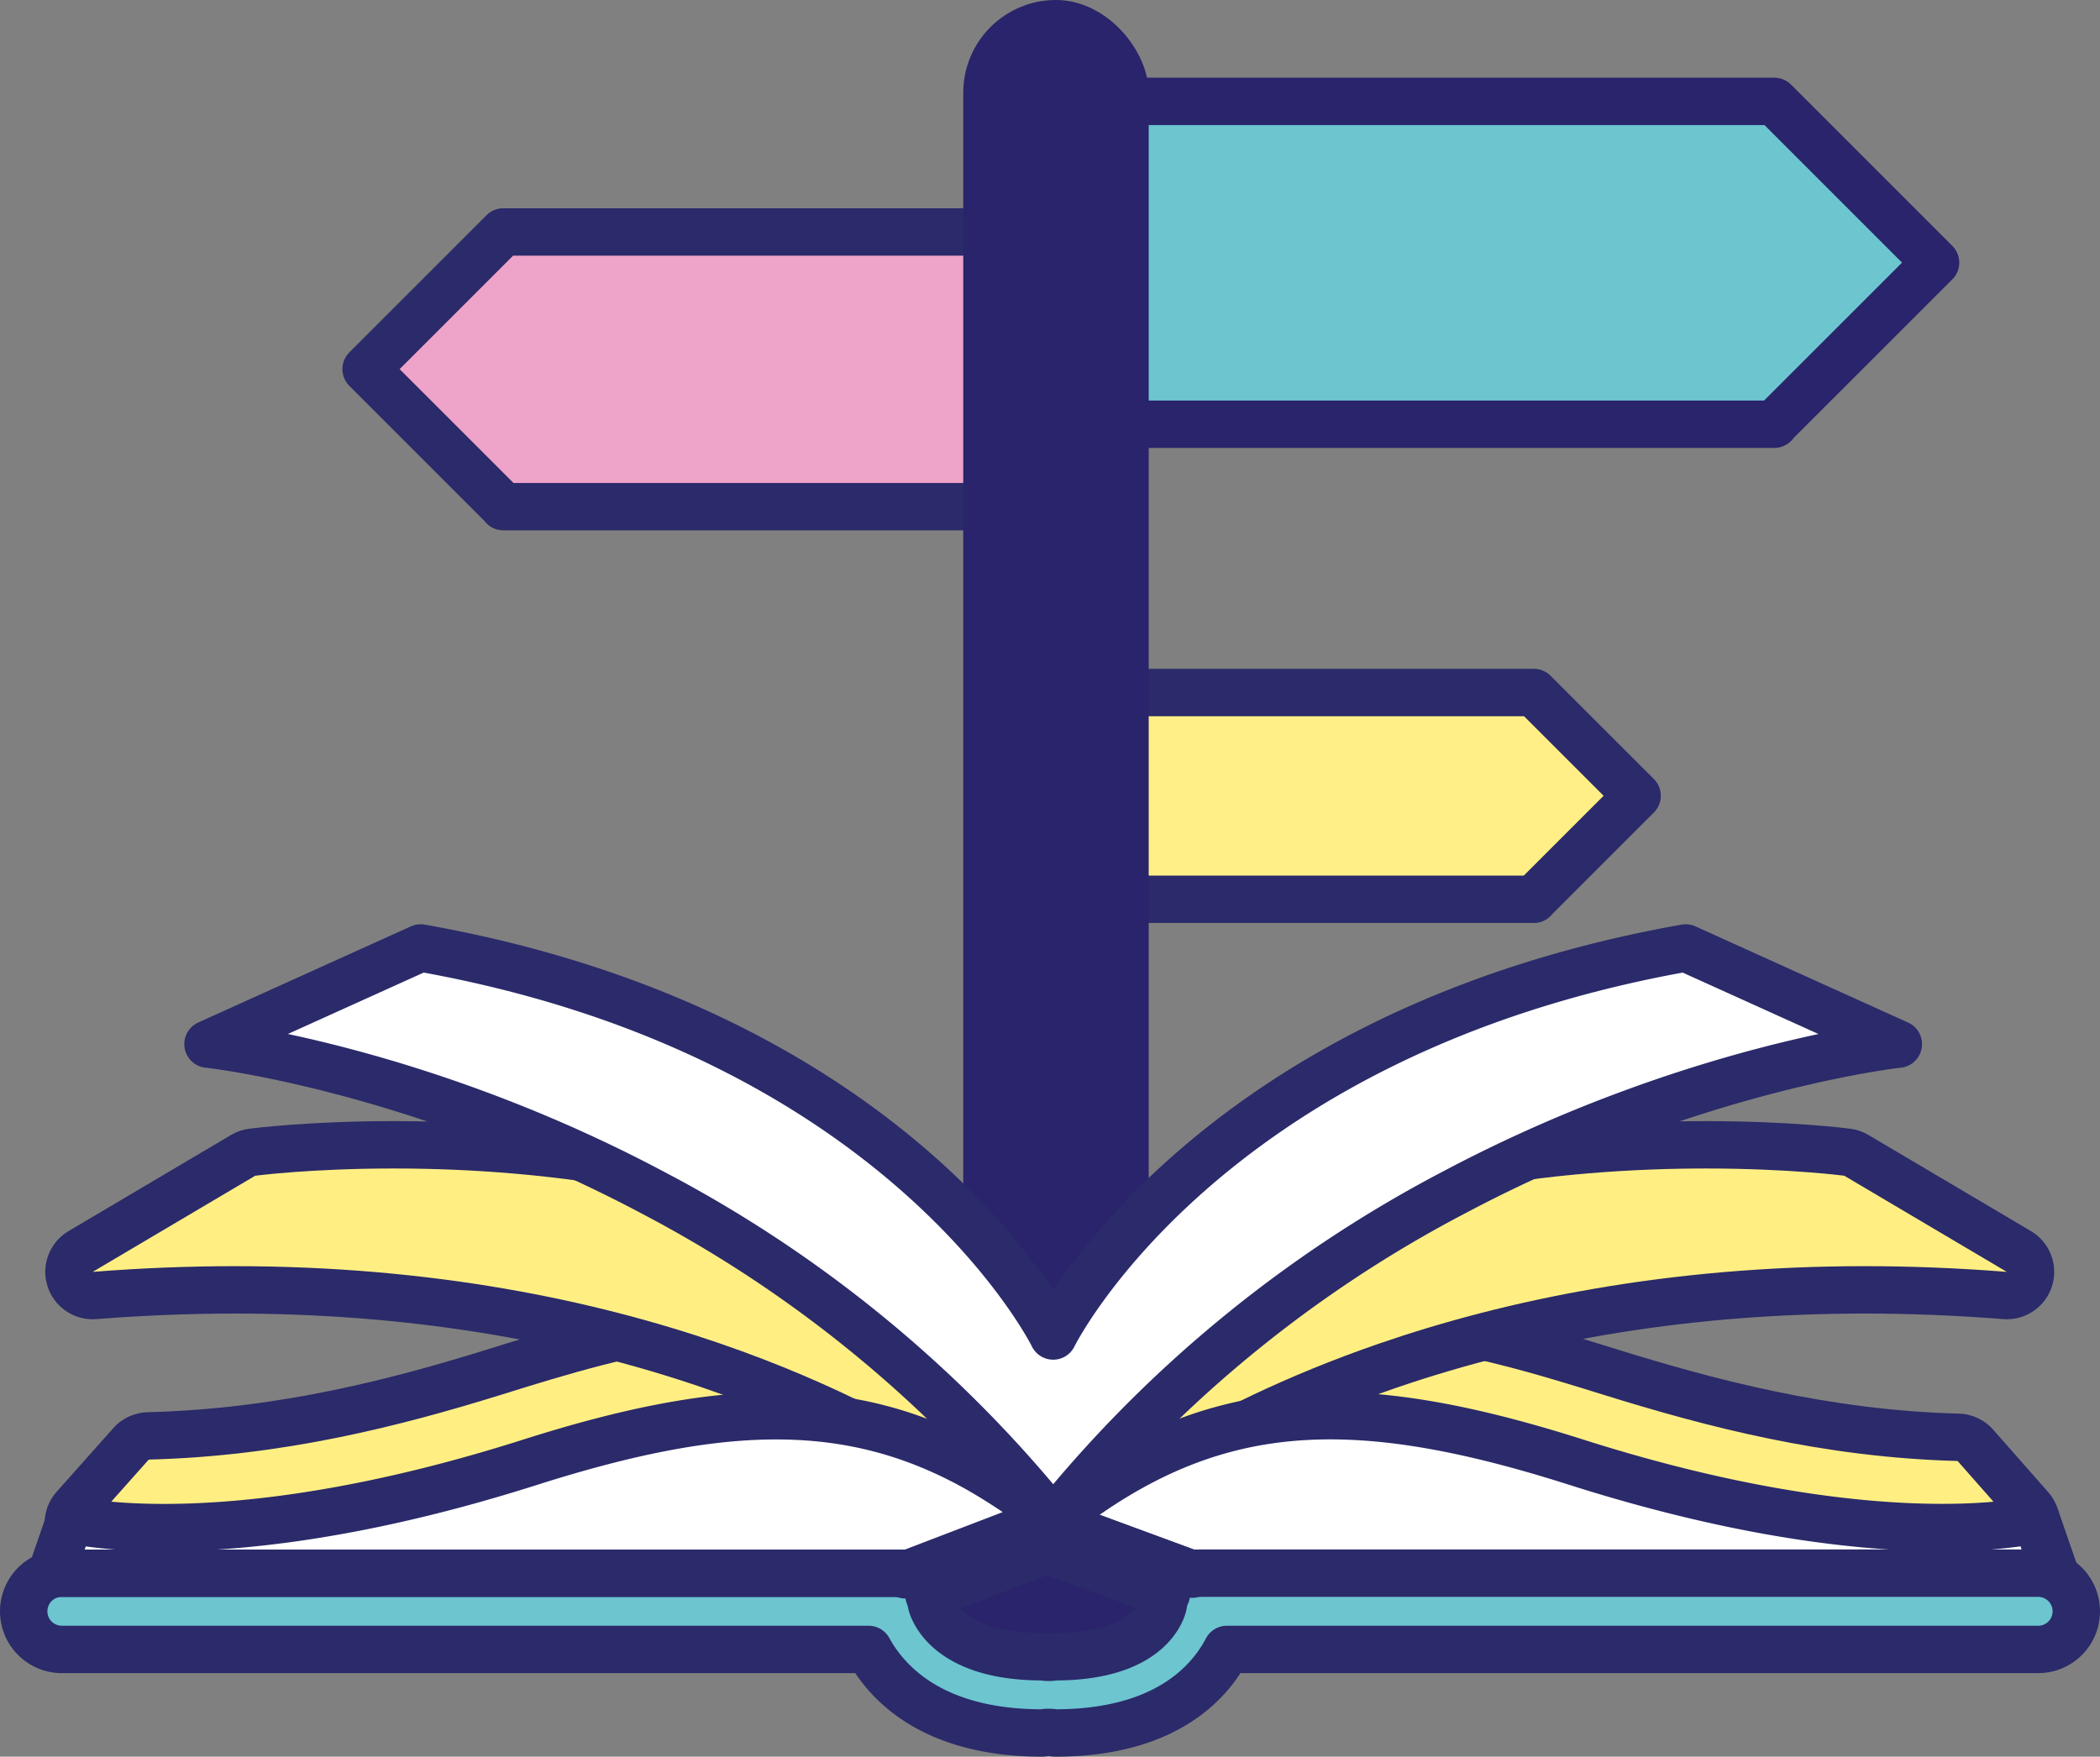 <svg xmlns="http://www.w3.org/2000/svg" width="265.887" height="222.453" viewBox="0 0 265.887 222.453">
  <rect x="0" y="0" width="265.887" height="222.453" fill="#808080" stroke="none"/>
  <g id="book_choix" data-name="book choix" transform="translate(3)">
    <path id="Path_1048" data-name="Path 1048" d="M503.558,257.98H419.884v40.886h83.674v-.053L523.975,278.4Z" transform="translate(-281.909 -245.143)" fill="#6cc5cf" stroke="#29246b" stroke-linejoin="round" stroke-width="6"/>
    <path id="Path_1049" data-name="Path 1049" d="M278.446,295.866l-17.37,17.37,17.37,17.37v.045h71.19V295.866Z" transform="translate(-217.723 -266.493)" fill="#eea3c8" stroke="#2b2a6a" stroke-linejoin="round" stroke-width="6"/>
    <path id="Path_1050" data-name="Path 1050" d="M466.533,378.589H412.948v26.183h53.585v-.034l13.075-13.075Z" transform="translate(-275.329 -290.892)" fill="#ffef86" stroke="#2b2a6a" stroke-linejoin="round" stroke-width="6"/>
    <rect id="Rectangle_265" data-name="Rectangle 265" width="23.481" height="202.653" rx="11.74" transform="translate(142.441 202.653) rotate(-180)" fill="#29246b"/>
    <g id="Group_473" data-name="Group 473" transform="translate(0 120.04)">
      <path id="Path_1051" data-name="Path 1051" d="M370.193,558.465l.532-.2H368.77A5.351,5.351,0,0,1,370.193,558.465Z" transform="translate(-258.572 -479.083)" fill="none" stroke="#2b2a6a" stroke-linecap="round" stroke-linejoin="round" stroke-width="6"/>
      <path id="Path_1052" data-name="Path 1052" d="M400.508,546.812l.009.006-.014-.016Z" transform="translate(-270.609 -474.737)" fill="none" stroke="#2b2a6a" stroke-linecap="round" stroke-linejoin="round" stroke-width="6"/>
      <path id="Path_1053" data-name="Path 1053" d="M401.092,547.588l-.012-.017,0,0c-.026.053-.053.1-.081.154l.014.027C401.036,547.7,401.063,547.645,401.092,547.588Z" transform="translate(-270.796 -475.028)" fill="none" stroke="#2b2a6a" stroke-linecap="round" stroke-linejoin="round" stroke-width="6"/>
      <path id="Path_1054" data-name="Path 1054" d="M428.821,558.17l.484.178a5.357,5.357,0,0,1,1.089-.121h-1.159S429.086,558.207,428.821,558.17Z" transform="translate(-281.35 -479.048)" fill="none" stroke="#2b2a6a" stroke-linecap="round" stroke-linejoin="round" stroke-width="6"/>
      <path id="Path_1055" data-name="Path 1055" d="M401.126,547.648l-.05-.06c-.029.057-.056.112-.083.167l-.014-.027c-.009.017-.016.034-.025.051l.435.161a3.412,3.412,0,0,1-.2-.369Z" transform="translate(-270.78 -475.028)" fill="#c0ccb0" stroke="#2b2a6a" stroke-linecap="round" stroke-linejoin="round" stroke-width="6"/>
      <g id="Path_1056" data-name="Path 1056" transform="translate(-271.257 -461.309)" fill="#ffef83" stroke-linecap="round" stroke-linejoin="round">
        <path d="M 514.162 537.706 C 508.235 537.706 501.745 537.154 494.872 536.065 C 486.067 534.67 476.668 532.392 466.937 529.296 C 454.602 525.371 444.987 523.543 436.68 523.543 C 424.829 523.543 414.768 527.269 404.057 535.624 L 400.254 530.986 C 401.814 529.641 406.204 526.055 413.252 521.806 C 421.897 516.594 431.543 512.139 441.921 508.565 L 442.517 508.36 L 443.145 508.412 C 453.72 509.289 464.233 512.561 471.91 514.95 L 472.216 515.045 C 484.523 518.874 499.372 522.846 516.191 523.278 L 517.5 523.312 L 518.365 524.295 L 525.337 532.21 L 529.067 536.445 L 523.47 537.168 C 520.705 537.525 517.574 537.706 514.162 537.706 Z" stroke="none"/>
        <path d="M 514.162 534.706 C 518.122 534.706 521.098 534.45 523.086 534.193 L 516.114 526.277 C 499.155 525.842 484.37 521.968 471.324 517.909 C 463.598 515.505 453.28 512.263 442.898 511.402 C 418.999 519.632 405.433 530.483 402.212 533.258 C 413.477 524.471 424.17 520.543 436.68 520.543 C 445.795 520.543 455.874 522.627 467.846 526.437 C 489.053 533.185 504.522 534.706 514.162 534.706 M 514.162 540.706 C 504.465 540.706 488.241 539.223 466.027 532.155 C 453.995 528.326 444.67 526.543 436.68 526.543 C 425.543 526.543 416.051 530.073 405.902 537.989 C 404.807 538.843 403.507 539.258 402.216 539.259 C 400.478 539.259 398.757 538.507 397.572 537.063 C 395.507 534.545 395.828 530.839 398.295 528.713 C 402.058 525.471 416.253 514.232 440.944 505.729 C 441.573 505.512 442.234 505.402 442.898 505.402 C 443.063 505.402 443.228 505.409 443.393 505.422 C 454.296 506.327 464.992 509.655 472.801 512.085 C 485.218 515.948 499.816 519.857 516.268 520.279 C 517.937 520.322 519.513 521.059 520.617 522.312 L 527.588 530.227 C 529.055 531.892 529.483 534.231 528.701 536.307 C 527.919 538.384 526.055 539.859 523.854 540.144 C 521.695 540.422 518.463 540.706 514.162 540.706 Z" stroke="none" fill="#2b2a6a"/>
      </g>
      <path id="Path_1057" data-name="Path 1057" d="M401.127,547.57l0,0,0,0Z" transform="translate(-270.845 -475.028)" fill="#e2e6da" stroke="#2b2a6a" stroke-linecap="round" stroke-linejoin="round" stroke-width="6"/>
      <g id="Path_1058" data-name="Path 1058" transform="translate(-271.153 -447.765)" fill="#ffef83" stroke-linecap="round" stroke-linejoin="round">
        <path d="M 403.785 522.209 L 399.598 517.966 C 413.324 500.9 430.615 486.777 450.989 475.991 L 451.379 475.785 L 451.812 475.699 C 461.921 473.706 472.795 472.695 484.133 472.695 C 494.754 472.695 501.756 473.597 502.049 473.635 L 502.658 473.715 L 503.186 474.028 L 523.77 486.204 L 522.006 491.776 C 516.032 491.304 510.055 491.064 504.243 491.064 C 482.674 491.064 462.328 494.304 443.77 500.694 C 420.595 508.675 407.521 519.01 404.066 521.987 L 404.013 522.032 L 403.958 522.075 C 403.919 522.105 403.881 522.135 403.843 522.164 C 403.824 522.179 403.804 522.193 403.785 522.209 Z" stroke="none"/>
        <path d="M 401.936 519.846 C 401.993 519.802 402.05 519.759 402.107 519.714 C 405.329 516.938 418.894 506.088 442.793 497.858 C 458.698 492.381 479.18 488.064 504.243 488.064 C 510.001 488.064 516 488.292 522.242 488.786 L 501.659 476.61 C 501.659 476.61 494.68 475.695 484.133 475.695 C 475.366 475.695 464.133 476.327 452.392 478.643 C 435.465 487.604 417.314 500.727 401.936 519.846 M 401.998 525.746 C 400.492 525.746 398.993 525.198 397.852 524.094 C 395.621 521.938 395.316 518.503 397.261 516.086 C 411.244 498.7 428.848 484.318 449.585 473.34 C 450.102 473.066 450.657 472.869 451.231 472.756 C 461.531 470.725 472.6 469.695 484.133 469.695 C 494.948 469.695 502.138 470.621 502.439 470.661 C 503.243 470.766 504.016 471.033 504.714 471.446 L 525.297 483.622 C 527.7 485.043 528.805 487.935 527.962 490.597 C 527.168 493.106 524.841 494.786 522.246 494.786 C 522.088 494.786 521.929 494.78 521.769 494.767 C 515.873 494.301 509.977 494.064 504.242 494.064 C 483.007 494.064 462.99 497.249 444.746 503.531 C 421.494 511.539 408.41 522.203 406.024 524.259 C 404.877 525.248 403.434 525.746 401.998 525.746 Z" stroke="none" fill="#2b2a6a"/>
      </g>
      <path id="Path_1059" data-name="Path 1059" d="M467.513,532.023c-28.4-9.038-46.161-8.368-65.634,6.821l-.171.132c-.124.155-.251.3-.374.461a3.4,3.4,0,0,0,.2.369l16.861,6.211c.265.037.414.056.414.056H528.1l-2.355-6.808a28.077,28.077,0,0,1-3,.514C515.925,540.661,497.43,541.542,467.513,532.023Z" transform="translate(-270.924 -466.895)" fill="#fff" stroke="#2b2a6a" stroke-linecap="round" stroke-linejoin="round" stroke-width="6"/>
      <g id="Path_1060" data-name="Path 1060" transform="translate(-196.517 -461.294)" fill="#ffef83" stroke-linecap="round" stroke-linejoin="round">
        <path d="M 214.299 537.692 C 214.298 537.692 214.298 537.692 214.297 537.692 C 209.926 537.692 206.705 537.384 204.771 537.125 L 199.171 536.376 L 202.929 532.156 L 210.111 524.091 L 210.975 523.12 L 212.274 523.087 C 229.419 522.648 244.125 518.732 256.249 514.96 L 256.744 514.806 C 264.104 512.515 274.185 509.378 284.332 508.377 L 284.983 508.313 L 285.602 508.526 C 301.117 513.861 312.344 520.3 319.031 524.761 L 315.893 529.87 C 308.216 525.543 300.557 523.527 291.788 523.527 C 283.479 523.527 273.864 525.356 261.529 529.281 C 251.796 532.378 242.396 534.655 233.59 536.051 C 226.718 537.14 220.227 537.692 214.299 537.692 Z" stroke="none"/>
        <path d="M 214.297 534.692 C 223.939 534.692 239.41 533.17 260.619 526.422 C 272.59 522.613 282.673 520.527 291.788 520.527 C 300.98 520.527 309.188 522.647 317.366 527.257 C 310.494 522.671 299.579 516.505 284.626 511.363 C 274.564 512.355 264.633 515.494 257.14 517.824 C 244.095 521.884 229.309 525.652 212.351 526.086 L 205.169 534.152 C 207.154 534.417 210.2 534.692 214.297 534.692 M 214.299 540.692 C 214.299 540.692 214.299 540.692 214.299 540.692 C 209.843 540.692 206.532 540.387 204.374 540.099 C 202.174 539.804 200.315 538.319 199.543 536.238 C 198.771 534.157 199.212 531.819 200.688 530.161 L 207.87 522.096 C 208.973 520.857 210.539 520.131 212.197 520.088 C 228.975 519.658 243.431 515.807 255.358 512.095 C 263.337 509.612 273.586 506.422 284.038 505.392 C 284.234 505.373 284.43 505.363 284.626 505.363 C 285.289 505.363 285.948 505.473 286.578 505.689 C 302.396 511.129 313.862 517.706 320.696 522.266 C 323.38 524.057 324.167 527.649 322.478 530.397 C 321.349 532.236 319.381 533.258 317.361 533.258 C 316.362 533.258 315.35 533.008 314.42 532.484 C 307.211 528.42 300.019 526.527 291.788 526.527 C 283.797 526.527 274.471 528.311 262.438 532.14 C 240.223 539.208 223.998 540.692 214.299 540.692 Z" stroke="none" fill="#2b2a6a"/>
      </g>
      <path id="Path_1061" data-name="Path 1061" d="M400.089,546.295l0,.121c.088.068.176.135.263.2l0-.01Z" transform="translate(-270.451 -474.544)" fill="#c0ccb0" stroke="#2b2a6a" stroke-linecap="round" stroke-linejoin="round" stroke-width="6"/>
      <g id="Path_1062" data-name="Path 1062" transform="translate(-196.565 -447.763)" fill="#ffef83" stroke-linecap="round" stroke-linejoin="round">
        <path d="M 329.076 525.672 L 324.359 522.003 C 321.473 519.759 318.719 517.906 315.941 516.339 L 315.843 516.284 L 315.749 516.222 C 309.357 511.956 298.608 505.796 283.699 500.669 C 265.159 494.295 244.837 491.063 223.296 491.063 C 217.483 491.063 211.507 491.302 205.534 491.775 L 203.77 486.203 L 224.353 474.027 L 224.881 473.714 L 225.49 473.634 C 225.783 473.596 232.79 472.692 243.42 472.692 C 255.309 472.692 266.663 473.8 277.167 475.987 L 277.588 476.075 L 277.968 476.278 C 297.963 486.952 314.976 500.864 328.536 517.627 L 329.226 518.48 L 329.203 519.576 L 329.2 519.697 L 329.076 525.672 Z" stroke="none"/>
        <path d="M 326.201 519.635 L 326.203 519.514 C 311.047 500.778 293.23 487.826 276.555 478.924 C 264.313 476.376 252.535 475.692 243.42 475.692 C 232.864 475.692 225.88 476.609 225.88 476.609 L 205.297 488.785 C 211.538 488.291 217.539 488.063 223.296 488.063 C 248.323 488.063 268.779 492.367 284.675 497.832 C 299.627 502.974 310.542 509.141 317.414 513.726 C 320.332 515.372 323.248 517.339 326.201 519.635 M 326.122 525.597 C 324.838 525.597 323.569 525.189 322.518 524.372 C 319.749 522.219 317.116 520.446 314.467 518.953 C 307.839 514.55 297.329 508.529 282.724 503.506 C 264.498 497.24 244.504 494.063 223.296 494.063 C 217.562 494.063 211.666 494.299 205.77 494.766 C 205.611 494.779 205.452 494.785 205.294 494.785 C 202.698 494.785 200.371 493.105 199.577 490.595 C 198.734 487.933 199.839 485.042 202.242 483.621 L 222.825 471.444 C 223.523 471.032 224.296 470.765 225.099 470.66 C 225.4 470.62 232.596 469.692 243.42 469.692 C 255.514 469.692 267.074 470.822 277.778 473.05 C 278.337 473.167 278.877 473.362 279.381 473.631 C 299.732 484.496 317.055 498.663 330.868 515.741 C 331.759 516.842 332.232 518.223 332.202 519.639 C 332.155 521.908 330.831 524.016 328.782 524.992 C 327.936 525.395 327.025 525.597 326.122 525.597 Z" stroke="none" fill="#2b2a6a"/>
      </g>
      <path id="Path_1063" data-name="Path 1063" d="M405.551,560.494a4.505,4.505,0,0,1,.405-1.408l-15.119-5.568-14.948,5.726a4.53,4.53,0,0,1,.32,1.112c.257.946,2.3,6.688,14.035,6.688a4.549,4.549,0,0,0,1.619,0C403.465,567.042,405.322,561.432,405.551,560.494Z" transform="translate(-261.273 -477.284)" fill="#29246b" stroke="#2b2a6a" stroke-linecap="round" stroke-linejoin="round" stroke-width="6"/>
      <path id="Path_1064" data-name="Path 1064" d="M446.288,554.19H340.272a5.356,5.356,0,0,0-1.089.121l-.483-.177-16.861-6.211-.435-.161-.632-.233-17.389,6.661-.532.2a5.349,5.349,0,0,0-1.423-.2H196.056a4.827,4.827,0,0,0,0,9.655H298.2c2.365,4.307,8.181,10.581,22,10.581a4.546,4.546,0,0,1,1.619,0c13.787,0,19.469-6.235,21.753-10.581H446.288a4.827,4.827,0,1,0,0-9.655ZM321.821,564.771a4.542,4.542,0,0,1-1.619,0c-11.733,0-13.778-5.742-14.035-6.688a4.525,4.525,0,0,0-.32-1.112l14.948-5.726,15.119,5.568a4.507,4.507,0,0,0-.405,1.408C335.278,559.161,333.421,564.771,321.821,564.771Z" transform="translate(-191.229 -475.012)" fill="#6cc5cf" stroke="#2b2a6a" stroke-linecap="round" stroke-linejoin="round" stroke-width="6"/>
      <path id="Path_1065" data-name="Path 1065" d="M305.528,546.073l17.389-6.661.632.234c.009-.018.017-.034.025-.051.029-.051.055-.1.08-.153l0,0c-.124-.156-.25-.306-.374-.461l-.009-.006c-.087-.069-.175-.135-.263-.2a71.826,71.826,0,0,0-8.786-5.909c-16.286-9.18-32.7-8.486-56.747-.835-30.219,9.615-48.793,8.62-55.45,7.729a26.62,26.62,0,0,1-2.784-.487l-2.356,6.808h108.64Z" transform="translate(-193.376 -466.895)" fill="#fff" stroke="#2b2a6a" stroke-linecap="round" stroke-linejoin="round" stroke-width="6"/>
      <path id="Path_1066" data-name="Path 1066" d="M335.127,502.447l.256.315s.009.11.014.116c.124.154.251.559.374.559h0s.008-.088.012-.083.033-.009.05.011c.021-.026.042-.076.063-.1.124-.156.25-.317.374-.472a160.992,160.992,0,0,1,50.456-41.21c29.985-15.875,56.116-18.705,56.116-18.705L415.921,430.7c-61.315,10.871-80.086,49.137-80.086,49.137s-18.771-38.267-80.087-49.139l-26.924,12.176s26.444,2.856,56.655,18.985A160.917,160.917,0,0,1,335.127,502.447Z" transform="translate(-205.489 -430.696)" fill="#fff" stroke="#2b2a6a" stroke-linecap="round" stroke-linejoin="round" stroke-width="6"/>
    </g>
  </g>
</svg>
